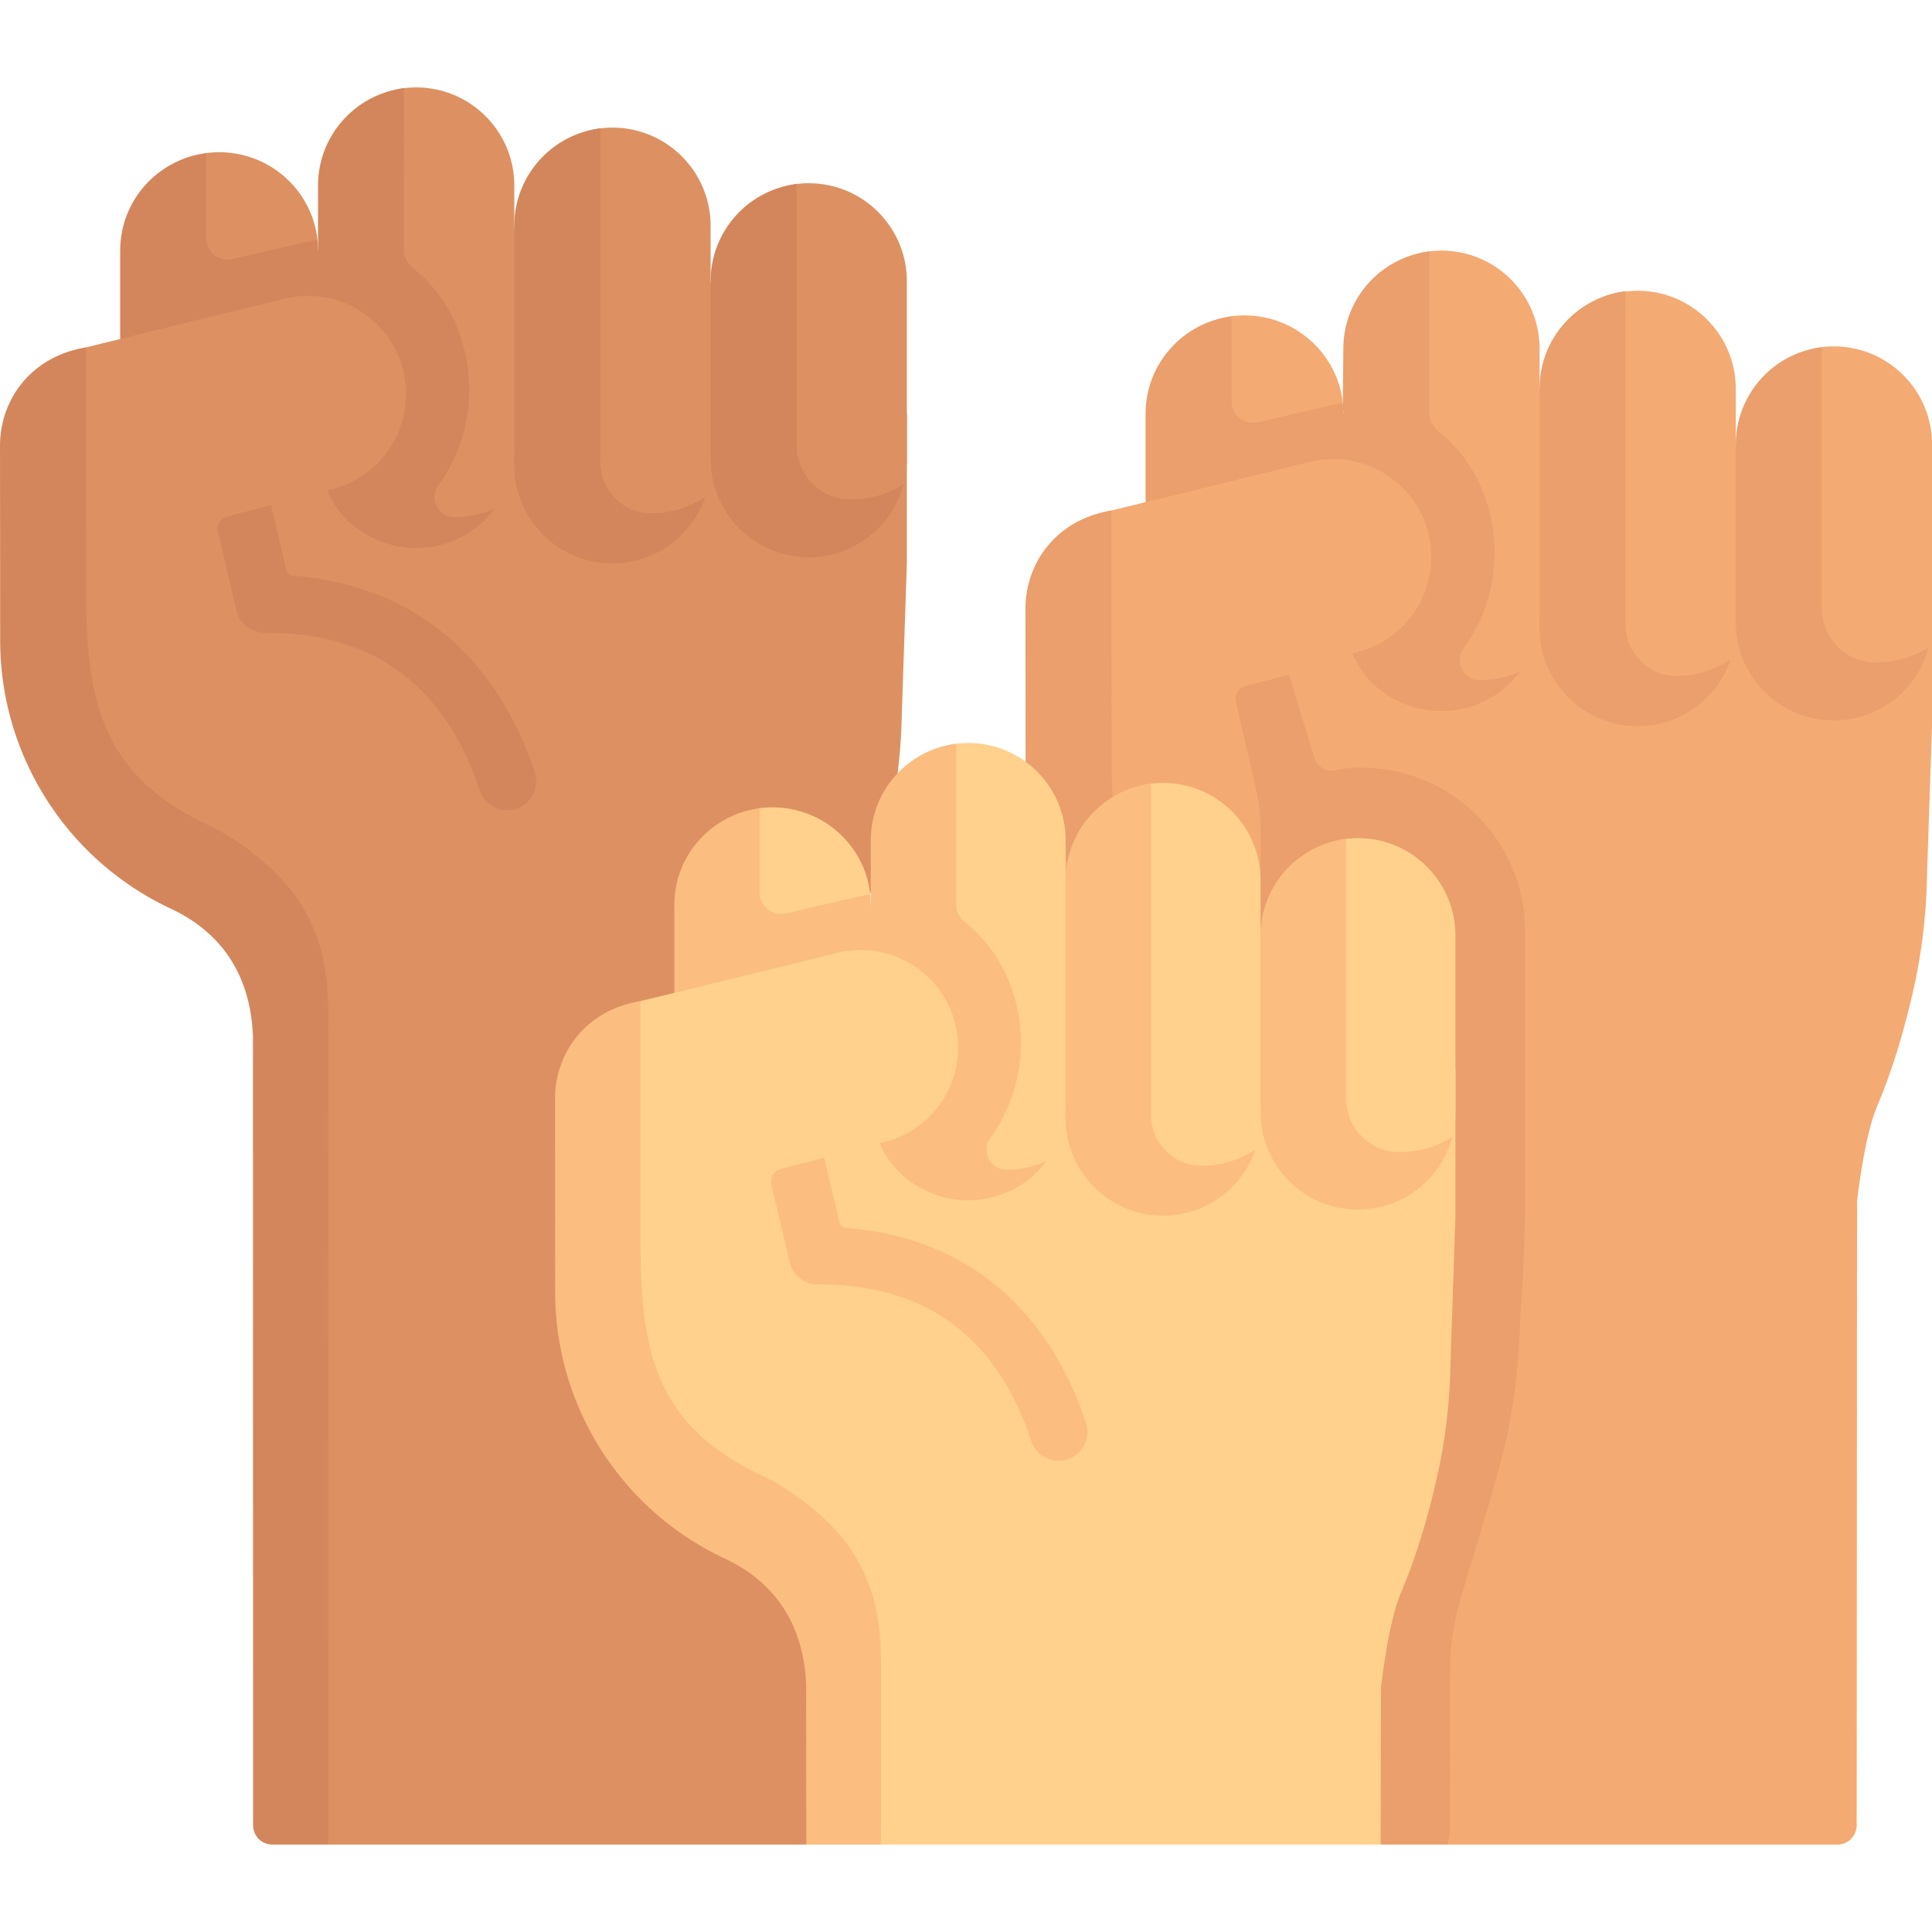 <svg viewBox="0 0 496.243 496.243" xmlns="http://www.w3.org/2000/svg"><g><path d="M49.958 106.423h182.977v38.301L191.8 208.116l-141.842-6.888z" fill="#dd9162"></path><path d="M186.865 76.767c0-12.865 5.291-27.971 17.74-29.509a25.53 25.53 0 0 1 3.122-.195c13.922 0 25.208 11.286 25.208 25.208v45.656c0 13.922-11.286 25.208-25.208 25.208a25.53 25.53 0 0 1-3.122-.195c-12.449-1.538-17.928-15.902-17.928-28.767z" fill="#dd9162"></path><path d="M218.639 128.256c-.262.006-.53.004-.805-.004-7.433-.233-13.229-6.567-13.229-14.004v-66.99c-12.448 1.539-22.086 12.148-22.086 25.013l-3.313 19.815 3.313 25.841c0 12.864 9.638 23.474 22.086 25.012 1.021.129 2.061.198 3.122.198 11.696 0 21.537-7.976 24.375-18.78a25.06 25.06 0 0 1-13.463 3.899z" fill="#d3865b"></path><path d="M134.61 60.978c0-12.865 7.13-26.469 19.579-28.007a25.53 25.53 0 0 1 3.122-.195c13.922 0 25.208 11.286 25.208 25.208v61.531c0 2.832-.467 5.556-1.329 8.097 0 0-3.919 4.693-5.928 7.074-4.624 5.479-10.221 10.037-17.952 10.037a25.53 25.53 0 0 1-3.122-.195c-12.448-1.538-19.954-15.799-19.954-28.663z" fill="#dd9162"></path><path d="m167.231 131.828-.114-.001c-7.184-.051-12.928-6.019-12.928-13.203V32.971c-12.448 1.539-22.086 12.148-22.086 25.013l-2.209 27.242 2.209 34.289c0 12.864 9.638 23.474 22.086 25.013v-.001c1.021.129 2.061.198 3.122.198 11.091 0 20.506-7.163 23.879-17.113a25.146 25.146 0 0 1-13.959 4.216z" fill="#d3865b"></path><path d="M85.174 110.789 83.67 52.331c0-12.865 7.653-28.144 20.102-29.682a25.53 25.53 0 0 1 3.122-.195c13.922 0 25.208 11.286 25.208 25.208v67.883c0 13.922-11.286 25.208-25.208 25.208-1.057 0-2.099-.07-3.122-.196-8.052-.995-18.598-14.167-18.598-29.768zM34.43 116.479l-.101-47.795c0-22.838 18.63-29.37 18.63-29.37a25.814 25.814 0 0 1 3.321-.213c13.133 0 23.939 9.887 25.269 22.568.091.868-.789 1.739-.789 2.631l1.38 51.726z" fill="#dd9162"></path><path d="m82.14 116.026-.454-51.717c0-.892-.048-1.772-.139-2.64-.839.102-1.68.226-2.524.396L59.73 66.544c-3.462.804-6.77-1.825-6.77-5.379V39.322c-12.461 1.615-22.086 12.182-22.086 24.987v52.171l22.086-.195z" fill="#d3865b"></path><path d="M116.815 132.82h-.047c-4.229.014-6.649-4.816-4.146-8.225 6.235-8.495 9.227-19.78 7.368-31.323-1.663-10.324-6.897-18.937-14.061-24.59-1.345-1.061-2.156-2.657-2.156-4.37V22.65c-12.448 1.539-22.086 12.148-22.086 25.013v16.394L77.27 87.482l4.417 26.704c0 10.302 4.532 18.984 13.088 23.453l.004-.001a25.06 25.06 0 0 0 8.925 2.91l.065.011a24.92 24.92 0 0 0 3.125.198c8.274 0 15.615-3.988 20.208-10.139a24.926 24.926 0 0 1-10.287 2.202z" fill="#d3865b"></path><path d="m175.969 194.58-53.918-.009a4.386 4.386 0 0 1-3.845-2.254c-11.684-21.238-30.829-31.241-54.11-31.781-1.496-.035-2.773-1.094-3.116-2.55l-5.022-21.345a3.313 3.313 0 0 1 2.386-3.964l26.082-6.827c13.606-2.949 22.245-16.37 19.296-29.976-2.949-13.606-16.37-22.245-29.976-19.296L22.093 89.23c-11.625 2.52-19.287 17.591-19.53 28.984-.003.001.282 40.319.282 40.319.025 29.522 39.664 69.104 66.405 81.611 10.769 5.037 8.528 185.732 9.076 224.907.051 3.652 5.991 7.139 5.991 8.738h122.782s6.453-2.189 6.476-4.912c.041-4.775.085-201.966.132-202.36.821-6.963 2.464-17.512 4.892-23.656.081-.206.16-.408.243-.604 3.962-9.323 7.153-19.998 9.556-30.986 2.005-9.169 3.061-18.522 3.243-27.906l1.293-38.641z" fill="#dd9162"></path><path d="M75.776 229.96c-5.33-7.438-15.225-14.69-21.475-17.61-26.747-12.496-32.146-29.935-32.171-59.456l-.037-63.664C7.685 91.617.248 102.814.013 113.843l-.013.002.043 50.696c.025 29.522 17.121 56.365 43.863 68.872 11.311 5.29 20.368 15.271 21.061 32.677.018.463.031 197.864.038 202.75a4.955 4.955 0 0 0 4.96 4.948h14.352c0-.601.003-209.607.006-210.242.046-9.058.115-21.498-8.547-33.586zM132.618 207.739a7.404 7.404 0 0 1-2.341.377c-3.125 0-6.032-1.974-7.063-5.099a79.706 79.706 0 0 0-3.68-9.246c-6.567-13.849-16.369-23.135-29.325-27.777-6.587-2.371-13.998-3.532-22.202-3.482h-.04a7.43 7.43 0 0 1-5.575-2.51 7.342 7.342 0 0 1-1.667-3.214l-4.782-20.268a3.291 3.291 0 0 1 2.401-3.839l11.28-2.956 3.932 16.65a1.985 1.985 0 0 0 1.788 1.515c28.796 2.22 50.072 18.556 60.668 46.685.466 1.23.903 2.49 1.329 3.77a7.435 7.435 0 0 1-4.723 9.394z" fill="#d3865b"></path><path d="M313.331 148.313h182.912v38.288l-41.12 63.37-141.792-6.886z" fill="#f4aa73"></path><path d="M450.189 118.668c0-12.86 5.289-27.961 17.733-29.498a25.513 25.513 0 0 1 3.121-.195c13.917 0 25.199 11.282 25.199 25.199v45.64c0 13.917-11.282 25.199-25.199 25.199-1.057 0-2.098-.069-3.121-.195-12.444-1.537-17.921-15.897-17.921-28.757z" fill="#f4aa73"></path><path d="M481.952 170.139c-.262.006-.53.004-.805-.004-7.43-.233-13.224-6.565-13.224-13.999V89.169c-12.444 1.538-22.078 12.144-22.078 25.004l-3.312 19.808 3.312 25.831c0 12.859 9.634 23.465 22.078 25.004 1.02.129 2.061.198 3.121.198 11.692 0 21.53-7.973 24.366-18.773a25.048 25.048 0 0 1-13.458 3.898z" fill="#ea9f6c"></path><path d="M397.953 102.884c0-12.86 7.128-26.459 19.572-27.997a25.513 25.513 0 0 1 3.121-.195c13.917 0 25.199 11.282 25.199 25.199v61.51c0 2.831-.467 5.554-1.328 8.094 0 0-3.917 4.692-5.926 7.071-4.622 5.477-10.217 10.033-17.945 10.033-1.057 0-2.098-.069-3.121-.195-12.444-1.538-19.947-15.793-19.947-28.653z" fill="#f4aa73"></path><path d="M430.562 173.61h-.114c-7.181-.051-12.923-6.017-12.923-13.199V74.789c-12.443 1.538-22.078 12.144-22.078 25.004l-2.208 27.233 2.208 34.277c0 12.86 9.634 23.465 22.078 25.004v-.001c1.02.129 2.061.198 3.121.198 11.087 0 20.498-7.16 23.87-17.107a25.14 25.14 0 0 1-13.954 4.213z" fill="#ea9f6c"></path><path d="m348.535 152.678-1.503-58.437c0-12.86 7.65-28.134 20.095-29.671a25.513 25.513 0 0 1 3.121-.195c13.917 0 25.199 11.282 25.199 25.199V157.433c0 13.917-11.282 25.199-25.199 25.199-1.057 0-2.098-.07-3.121-.196-8.05-.996-18.592-14.163-18.592-29.758zM297.809 158.366l-.101-47.778c0-22.83 18.623-29.36 18.623-29.36a25.799 25.799 0 0 1 3.32-.213c13.128 0 23.93 9.883 25.26 22.56.091.867-.789 1.739-.789 2.63l1.38 51.708z" fill="#f4aa73"></path><path d="m345.502 157.912-.453-51.698c0-.891-.048-1.771-.139-2.639-.839.102-1.68.226-2.523.396l-19.287 4.477c-3.46.803-6.768-1.824-6.768-5.377V81.236c-12.457 1.614-22.078 12.178-22.078 24.978v52.152l22.078-.195z" fill="#ea9f6c"></path><path d="M380.164 174.701h-.047c-4.228.014-6.646-4.814-4.145-8.222 6.233-8.492 9.224-19.773 7.366-31.311-1.662-10.32-6.895-18.93-14.056-24.582-1.344-1.061-2.155-2.656-2.155-4.369l-.001-41.648c-12.443 1.538-22.078 12.144-22.078 25.004l-.138 14.002.138 2.386-4.416 23.417 4.416 26.695c0 10.298 4.531 18.977 13.084 23.445l.004-.001a25.063 25.063 0 0 0 8.922 2.909l.065.011c1.021.129 2.063.198 3.124.198 8.271 0 15.609-3.987 20.201-10.135a24.928 24.928 0 0 1-10.284 2.201z" fill="#ea9f6c"></path><path d="m439.298 236.439-53.899-.009a4.386 4.386 0 0 1-3.844-2.254c-11.68-21.23-30.818-31.23-54.091-31.77-1.495-.035-2.772-1.093-3.114-2.549l-5.021-21.338a3.311 3.311 0 0 1 2.385-3.962l26.073-6.824c13.601-2.948 22.237-16.364 19.289-29.965-2.948-13.601-16.364-22.237-29.965-19.289l-51.636 12.648c-11.621 2.519-19.28 17.585-19.523 28.974-.003.001.282 40.305.282 40.305.025 29.511 30.561 62.628 57.293 75.13l3.518 2.518c11.769 5.504 23.899 195.736 23.899 195.736l10.536-4.811 10.334 4.809 100.117.002a4.953 4.953 0 0 0 4.958-4.91c.041-4.773.085-160.135.131-160.529.821-6.961 2.463-17.506 4.891-23.647.081-.206.159-.408.243-.604 3.96-9.32 7.151-19.991 9.553-30.975 2.005-9.166 3.06-18.515 3.242-27.896l1.293-38.628z" fill="#f4aa73"></path><g fill="#ea9f6c"><path d="m285.512 194.768-.036-63.642c-14.403 2.386-21.837 13.579-22.073 24.604l-.013.003.043 50.679a76.051 76.051 0 0 0 1.467 14.758h23.181c-1.918-7.571-2.56-16.276-2.569-26.402zM349.68 197.194c-1.592.066-3.453-.06-6.425.653-2.453.589-4.949-.813-5.683-3.226l-6.48-21.303-11.276 2.955a3.29 3.29 0 0 0-2.4 3.838l4.819 20.731a63.171 63.171 0 0 1 1.636 15.065l-.719 59.626 31.465 198.255 17.197-.001c.367-1.527.565-3.124.575-4.76 0 0 .037-33.713.068-41.03.016-3.731.461-7.434 1.21-11.09.077-.377.148-.75.209-1.118.85-5.143 10.176-33.232 12.943-45.866 2.192-10.026 3.411-20.469 3.62-31.05l.792-12.337.507-14.583v-72.702c0-23.195-18.862-42.057-42.058-42.057z" fill="#ea9f6c"></path></g><path d="M192.158 274.221H373.84v38.03l-40.844 62.944-140.838-6.84z" fill="#ffd18d"></path><path d="M328.096 244.775c0-12.774 5.254-27.773 17.614-29.3a25.171 25.171 0 0 1 3.1-.194c13.823 0 25.03 11.206 25.03 25.03v45.333c0 13.823-11.206 25.03-25.03 25.03-1.05 0-2.084-.068-3.1-.194-12.36-1.527-17.801-15.79-17.801-28.563z" fill="#ffd18d"></path><path d="M359.645 295.9c-.26.006-.527.004-.8-.004-7.38-.231-13.135-6.521-13.135-13.905v-66.516c-12.36 1.528-21.929 12.062-21.929 24.836l-3.289 19.675 3.289 25.658c0 12.773 9.569 23.308 21.929 24.835 1.014.128 2.047.197 3.1.197 11.614 0 21.385-7.92 24.202-18.647a24.88 24.88 0 0 1-13.367 3.871z" fill="#fbbd80"></path><path d="M276.211 229.098c0-12.773 7.08-26.281 19.44-27.809a25.171 25.171 0 0 1 3.1-.194c13.823 0 25.03 11.206 25.03 25.03v61.096c0 2.812-.464 5.516-1.319 8.04 0 0-3.891 4.66-5.886 7.024-4.591 5.44-10.149 9.966-17.824 9.966-1.05 0-2.084-.069-3.1-.194-12.36-1.527-19.813-15.687-19.813-28.46z" fill="#ffd18d"></path><path d="M308.601 299.446h-.113c-7.133-.051-12.837-5.977-12.837-13.11v-85.047c-12.36 1.528-21.929 12.062-21.929 24.835l-2.193 27.049 2.193 34.046c0 12.773 9.57 23.308 21.929 24.835v-.001c1.014.128 2.047.197 3.1.197 11.013 0 20.361-7.112 23.71-16.992a24.943 24.943 0 0 1-13.86 4.188z" fill="#fbbd80"></path><path d="m227.126 278.556-1.493-58.044c0-12.774 7.599-27.945 19.959-29.472a25.171 25.171 0 0 1 3.1-.194c13.823 0 25.03 11.206 25.03 25.03v67.402c0 13.823-11.206 25.03-25.03 25.03a25.17 25.17 0 0 1-3.1-.195c-7.995-.987-18.466-14.066-18.466-29.557zM176.74 284.206l-.1-47.457c0-22.676 18.498-29.162 18.498-29.162 1.079-.14 2.18-.212 3.298-.212 13.04 0 23.769 9.817 25.09 22.408.09.862-.783 1.727-.783 2.612l1.37 51.36z" fill="#ffd18d"></path><path d="m224.113 283.756-.45-51.351c0-.885-.048-1.76-.138-2.621-.833.102-1.668.224-2.506.394l-19.157 4.447c-3.437.798-6.722-1.812-6.722-5.34v-21.689c-12.373 1.604-21.93 12.096-21.93 24.81V284.207l21.93-.194z" fill="#fbbd80"></path><path d="M258.542 300.431h-.047c-4.199.014-6.602-4.781-4.117-8.167 6.191-8.435 9.161-19.64 7.316-31.101-1.651-10.251-6.848-18.802-13.961-24.416-1.335-1.054-2.14-2.638-2.14-4.339v-41.367c-12.36 1.528-21.929 12.062-21.929 24.836v16.278l-4.386 23.259 4.386 26.515c0 10.229 4.5 18.849 12.996 23.287l.003-.001a24.887 24.887 0 0 0 8.862 2.889l.065.011a24.77 24.77 0 0 0 3.103.197c8.215 0 15.504-3.96 20.065-10.067a24.762 24.762 0 0 1-10.216 2.186z" fill="#fbbd80"></path><path d="m317.278 361.754-53.536-.009a4.357 4.357 0 0 1-3.818-2.238c-11.602-21.087-30.611-31.02-53.727-31.556-1.485-.034-2.753-1.086-3.094-2.532l-4.987-21.194a3.29 3.29 0 0 1 2.369-3.936l25.898-6.778c13.51-2.928 22.088-16.254 19.159-29.764-2.928-13.51-16.254-22.088-29.763-19.16l-51.288 12.562c-11.543 2.502-19.15 17.467-19.392 28.779-.003.001.28 40.034.28 40.034.025 29.313 16.001 57.57 42.553 69.989 11.69 5.467 38.342 59.217 38.342 77.838h128.343s.084-40.216.131-40.607c.816-6.914 2.447-17.388 4.858-23.488.081-.204.158-.405.241-.599 3.934-9.258 7.103-19.857 9.489-30.767 1.991-9.104 3.039-18.39 3.22-27.708l1.284-38.368z" fill="#ffd18d"></path><path d="M217.794 396.884c-5.292-7.386-15.118-14.586-21.323-17.486-26.557-12.408-31.918-29.723-31.944-59.035l-.036-63.214c-14.306 2.37-21.69 13.488-21.924 24.438l-.013.003.043 50.338c.025 29.313 17 55.966 43.552 68.385 11.231 5.253 20.223 15.163 20.912 32.446.018.46.037 41.03.037 41.03h19.175c0-.596.003-42.925.006-43.556.047-8.995.115-21.347-8.485-33.349zM274.233 374.82a7.355 7.355 0 0 1-2.325.374c-3.103 0-5.989-1.96-7.013-5.063a79.318 79.318 0 0 0-3.654-9.18c-6.521-13.751-16.253-22.971-29.117-27.581-6.541-2.354-13.899-3.507-22.045-3.457h-.039a7.38 7.38 0 0 1-5.536-2.492 7.297 7.297 0 0 1-1.655-3.191l-4.748-20.124a3.268 3.268 0 0 1 2.384-3.812l11.2-2.935 3.904 16.533a1.97 1.97 0 0 0 1.775 1.504c28.592 2.205 49.718 18.425 60.239 46.355a98.32 98.32 0 0 1 1.32 3.743 7.382 7.382 0 0 1-4.69 9.326z" fill="#fbbd80"></path></g></svg>